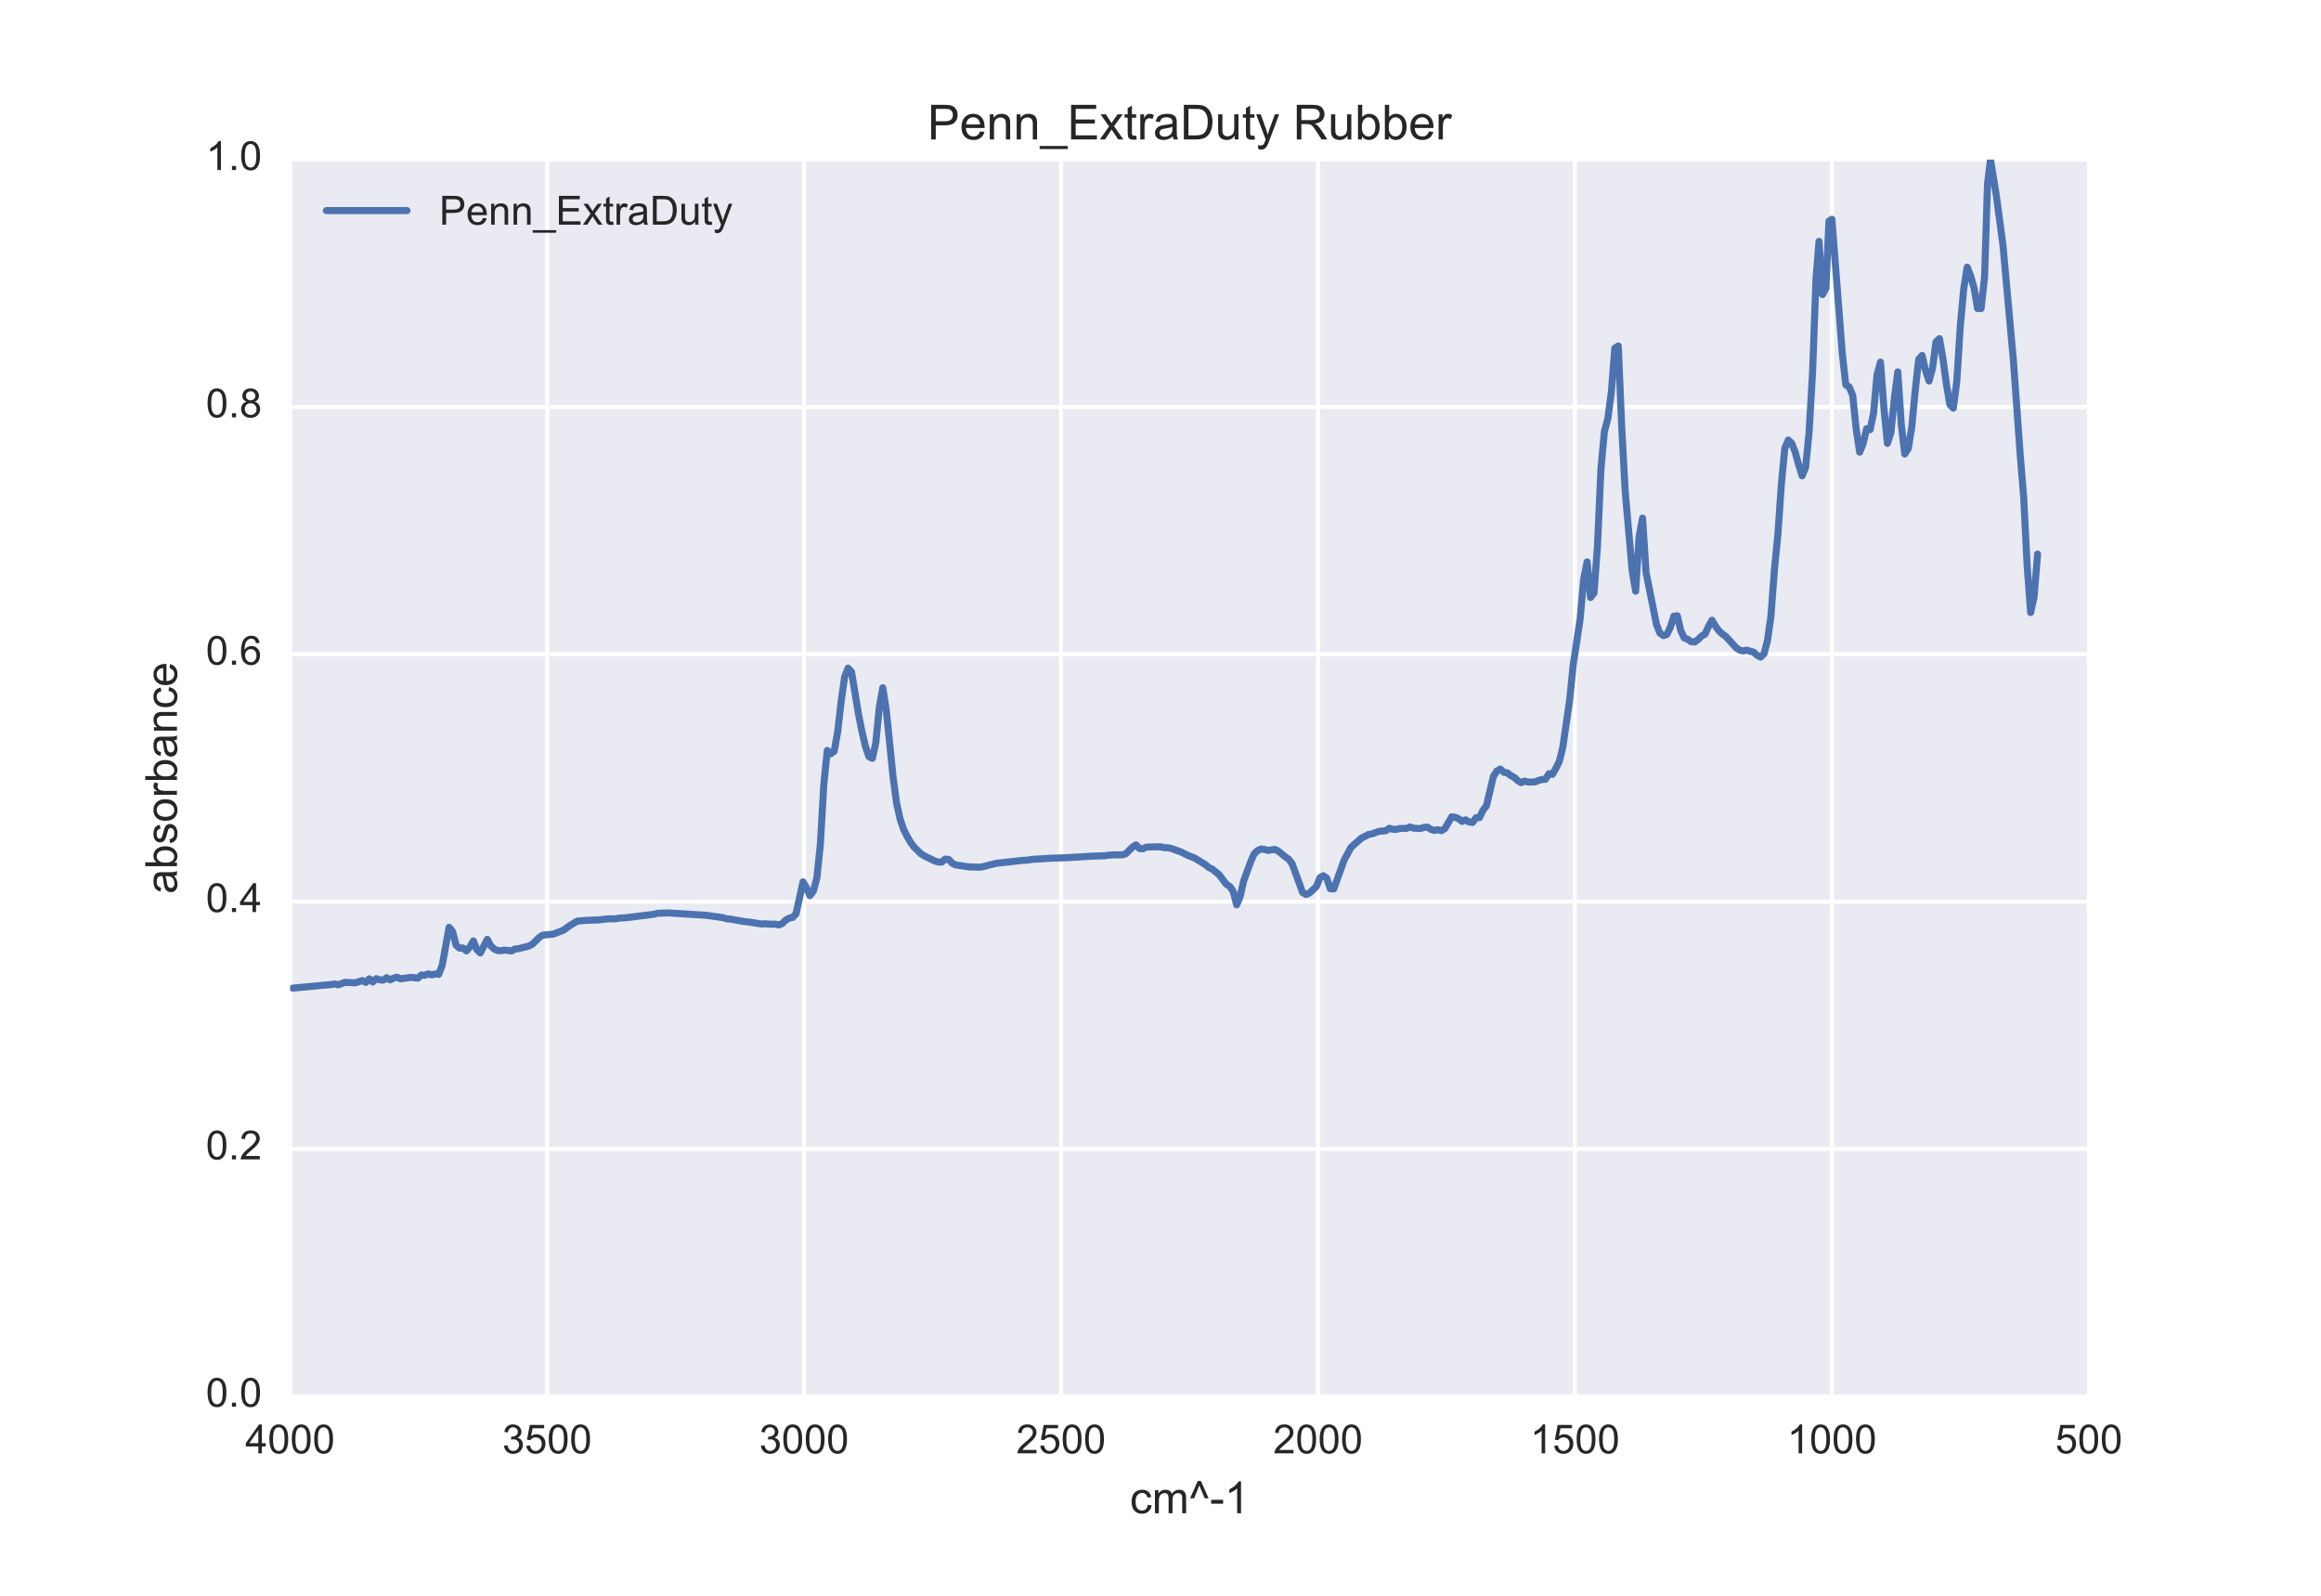<?xml version="1.0" encoding="utf-8" standalone="no"?>
<!DOCTYPE svg PUBLIC "-//W3C//DTD SVG 1.1//EN"
  "http://www.w3.org/Graphics/SVG/1.1/DTD/svg11.dtd">
<!-- Created with matplotlib (http://matplotlib.org/) -->
<svg height="396pt" version="1.1" viewBox="0 0 576 396" width="576pt" xmlns="http://www.w3.org/2000/svg" xmlns:xlink="http://www.w3.org/1999/xlink">
 <defs>
  <style type="text/css">
*{stroke-linecap:butt;stroke-linejoin:round;stroke-miterlimit:100000;}
  </style>
 </defs>
 <g id="figure_1">
  <g id="patch_1">
   <path d="M 0 396 
L 576 396 
L 576 0 
L 0 0 
z
" style="fill:#ffffff;"/>
  </g>
  <g id="axes_1">
   <g id="patch_2">
    <path d="M 72 346.5 
L 518.4 346.5 
L 518.4 39.6 
L 72 39.6 
z
" style="fill:#eaeaf2;"/>
   </g>
   <g id="matplotlib.axis_1">
    <g id="xtick_1">
     <g id="line2d_1">
      <path clip-path="url(#p4f38030d79)" d="M 518.4 346.5 
L 518.4 39.6 
" style="fill:none;stroke:#ffffff;stroke-linecap:round;"/>
     </g>
     <g id="line2d_2"/>
     <g id="line2d_3"/>
     <g id="text_1">
      <!-- 500 -->
      <defs>
       <path d="M 4.156 35.297 
Q 4.156 48 6.766 55.734 
Q 9.375 63.484 14.516 67.672 
Q 19.672 71.875 27.484 71.875 
Q 33.25 71.875 37.594 69.547 
Q 41.938 67.234 44.766 62.859 
Q 47.609 58.5 49.219 52.219 
Q 50.828 45.953 50.828 35.297 
Q 50.828 22.703 48.234 14.969 
Q 45.656 7.234 40.5 3 
Q 35.359 -1.219 27.484 -1.219 
Q 17.141 -1.219 11.234 6.203 
Q 4.156 15.141 4.156 35.297 
M 13.188 35.297 
Q 13.188 17.672 17.312 11.828 
Q 21.438 6 27.484 6 
Q 33.547 6 37.672 11.859 
Q 41.797 17.719 41.797 35.297 
Q 41.797 52.984 37.672 58.781 
Q 33.547 64.594 27.391 64.594 
Q 21.344 64.594 17.719 59.469 
Q 13.188 52.938 13.188 35.297 
" id="ArialMT-30"/>
       <path d="M 4.156 18.75 
L 13.375 19.531 
Q 14.406 12.797 18.141 9.391 
Q 21.875 6 27.156 6 
Q 33.5 6 37.891 10.781 
Q 42.281 15.578 42.281 23.484 
Q 42.281 31 38.062 35.344 
Q 33.844 39.703 27 39.703 
Q 22.75 39.703 19.328 37.766 
Q 15.922 35.844 13.969 32.766 
L 5.719 33.844 
L 12.641 70.609 
L 48.25 70.609 
L 48.25 62.203 
L 19.672 62.203 
L 15.828 42.969 
Q 22.266 47.469 29.344 47.469 
Q 38.719 47.469 45.156 40.969 
Q 51.609 34.469 51.609 24.266 
Q 51.609 14.547 45.953 7.469 
Q 39.062 -1.219 27.156 -1.219 
Q 17.391 -1.219 11.203 4.25 
Q 5.031 9.719 4.156 18.75 
" id="ArialMT-35"/>
      </defs>
      <g style="fill:#262626;" transform="translate(510.059 360.658)scale(0.1 -0.1)">
       <use xlink:href="#ArialMT-35"/>
       <use x="55.615" xlink:href="#ArialMT-30"/>
       <use x="111.23" xlink:href="#ArialMT-30"/>
      </g>
     </g>
    </g>
    <g id="xtick_2">
     <g id="line2d_4">
      <path clip-path="url(#p4f38030d79)" d="M 454.629 346.5 
L 454.629 39.6 
" style="fill:none;stroke:#ffffff;stroke-linecap:round;"/>
     </g>
     <g id="line2d_5"/>
     <g id="line2d_6"/>
     <g id="text_2">
      <!-- 1000 -->
      <defs>
       <path d="M 37.25 0 
L 28.469 0 
L 28.469 56 
Q 25.297 52.984 20.141 49.953 
Q 14.984 46.922 10.891 45.406 
L 10.891 53.906 
Q 18.266 57.375 23.781 62.297 
Q 29.297 67.234 31.594 71.875 
L 37.25 71.875 
z
" id="ArialMT-31"/>
      </defs>
      <g style="fill:#262626;" transform="translate(443.507 360.658)scale(0.1 -0.1)">
       <use xlink:href="#ArialMT-31"/>
       <use x="55.615" xlink:href="#ArialMT-30"/>
       <use x="111.23" xlink:href="#ArialMT-30"/>
       <use x="166.846" xlink:href="#ArialMT-30"/>
      </g>
     </g>
    </g>
    <g id="xtick_3">
     <g id="line2d_7">
      <path clip-path="url(#p4f38030d79)" d="M 390.857 346.5 
L 390.857 39.6 
" style="fill:none;stroke:#ffffff;stroke-linecap:round;"/>
     </g>
     <g id="line2d_8"/>
     <g id="line2d_9"/>
     <g id="text_3">
      <!-- 1500 -->
      <g style="fill:#262626;" transform="translate(379.735 360.658)scale(0.1 -0.1)">
       <use xlink:href="#ArialMT-31"/>
       <use x="55.615" xlink:href="#ArialMT-35"/>
       <use x="111.23" xlink:href="#ArialMT-30"/>
       <use x="166.846" xlink:href="#ArialMT-30"/>
      </g>
     </g>
    </g>
    <g id="xtick_4">
     <g id="line2d_10">
      <path clip-path="url(#p4f38030d79)" d="M 327.086 346.5 
L 327.086 39.6 
" style="fill:none;stroke:#ffffff;stroke-linecap:round;"/>
     </g>
     <g id="line2d_11"/>
     <g id="line2d_12"/>
     <g id="text_4">
      <!-- 2000 -->
      <defs>
       <path d="M 50.344 8.453 
L 50.344 0 
L 3.031 0 
Q 2.938 3.172 4.047 6.109 
Q 5.859 10.938 9.828 15.625 
Q 13.812 20.312 21.344 26.469 
Q 33.016 36.031 37.109 41.625 
Q 41.219 47.219 41.219 52.203 
Q 41.219 57.422 37.469 61 
Q 33.734 64.594 27.734 64.594 
Q 21.391 64.594 17.578 60.781 
Q 13.766 56.984 13.719 50.25 
L 4.688 51.172 
Q 5.609 61.281 11.656 66.578 
Q 17.719 71.875 27.938 71.875 
Q 38.234 71.875 44.234 66.156 
Q 50.25 60.453 50.25 52 
Q 50.25 47.703 48.484 43.547 
Q 46.734 39.406 42.656 34.812 
Q 38.578 30.219 29.109 22.219 
Q 21.188 15.578 18.938 13.203 
Q 16.703 10.844 15.234 8.453 
z
" id="ArialMT-32"/>
      </defs>
      <g style="fill:#262626;" transform="translate(315.964 360.658)scale(0.1 -0.1)">
       <use xlink:href="#ArialMT-32"/>
       <use x="55.615" xlink:href="#ArialMT-30"/>
       <use x="111.23" xlink:href="#ArialMT-30"/>
       <use x="166.846" xlink:href="#ArialMT-30"/>
      </g>
     </g>
    </g>
    <g id="xtick_5">
     <g id="line2d_13">
      <path clip-path="url(#p4f38030d79)" d="M 263.314 346.5 
L 263.314 39.6 
" style="fill:none;stroke:#ffffff;stroke-linecap:round;"/>
     </g>
     <g id="line2d_14"/>
     <g id="line2d_15"/>
     <g id="text_5">
      <!-- 2500 -->
      <g style="fill:#262626;" transform="translate(252.192 360.658)scale(0.1 -0.1)">
       <use xlink:href="#ArialMT-32"/>
       <use x="55.615" xlink:href="#ArialMT-35"/>
       <use x="111.23" xlink:href="#ArialMT-30"/>
       <use x="166.846" xlink:href="#ArialMT-30"/>
      </g>
     </g>
    </g>
    <g id="xtick_6">
     <g id="line2d_16">
      <path clip-path="url(#p4f38030d79)" d="M 199.543 346.5 
L 199.543 39.6 
" style="fill:none;stroke:#ffffff;stroke-linecap:round;"/>
     </g>
     <g id="line2d_17"/>
     <g id="line2d_18"/>
     <g id="text_6">
      <!-- 3000 -->
      <defs>
       <path d="M 4.203 18.891 
L 12.984 20.062 
Q 14.5 12.594 18.141 9.297 
Q 21.781 6 27 6 
Q 33.203 6 37.469 10.297 
Q 41.75 14.594 41.75 20.953 
Q 41.75 27 37.797 30.922 
Q 33.844 34.859 27.734 34.859 
Q 25.25 34.859 21.531 33.891 
L 22.516 41.609 
Q 23.391 41.5 23.922 41.5 
Q 29.547 41.5 34.031 44.422 
Q 38.531 47.359 38.531 53.469 
Q 38.531 58.297 35.25 61.469 
Q 31.984 64.656 26.812 64.656 
Q 21.688 64.656 18.266 61.422 
Q 14.844 58.203 13.875 51.766 
L 5.078 53.328 
Q 6.688 62.156 12.391 67.016 
Q 18.109 71.875 26.609 71.875 
Q 32.469 71.875 37.391 69.359 
Q 42.328 66.844 44.938 62.5 
Q 47.562 58.156 47.562 53.266 
Q 47.562 48.641 45.062 44.828 
Q 42.578 41.016 37.703 38.766 
Q 44.047 37.312 47.562 32.688 
Q 51.078 28.078 51.078 21.141 
Q 51.078 11.766 44.234 5.25 
Q 37.406 -1.266 26.953 -1.266 
Q 17.531 -1.266 11.297 4.344 
Q 5.078 9.969 4.203 18.891 
" id="ArialMT-33"/>
      </defs>
      <g style="fill:#262626;" transform="translate(188.421 360.658)scale(0.1 -0.1)">
       <use xlink:href="#ArialMT-33"/>
       <use x="55.615" xlink:href="#ArialMT-30"/>
       <use x="111.23" xlink:href="#ArialMT-30"/>
       <use x="166.846" xlink:href="#ArialMT-30"/>
      </g>
     </g>
    </g>
    <g id="xtick_7">
     <g id="line2d_19">
      <path clip-path="url(#p4f38030d79)" d="M 135.771 346.5 
L 135.771 39.6 
" style="fill:none;stroke:#ffffff;stroke-linecap:round;"/>
     </g>
     <g id="line2d_20"/>
     <g id="line2d_21"/>
     <g id="text_7">
      <!-- 3500 -->
      <g style="fill:#262626;" transform="translate(124.65 360.658)scale(0.1 -0.1)">
       <use xlink:href="#ArialMT-33"/>
       <use x="55.615" xlink:href="#ArialMT-35"/>
       <use x="111.23" xlink:href="#ArialMT-30"/>
       <use x="166.846" xlink:href="#ArialMT-30"/>
      </g>
     </g>
    </g>
    <g id="xtick_8">
     <g id="line2d_22">
      <path clip-path="url(#p4f38030d79)" d="M 72 346.5 
L 72 39.6 
" style="fill:none;stroke:#ffffff;stroke-linecap:round;"/>
     </g>
     <g id="line2d_23"/>
     <g id="line2d_24"/>
     <g id="text_8">
      <!-- 4000 -->
      <defs>
       <path d="M 32.328 0 
L 32.328 17.141 
L 1.266 17.141 
L 1.266 25.203 
L 33.938 71.578 
L 41.109 71.578 
L 41.109 25.203 
L 50.781 25.203 
L 50.781 17.141 
L 41.109 17.141 
L 41.109 0 
z
M 32.328 25.203 
L 32.328 57.469 
L 9.906 25.203 
z
" id="ArialMT-34"/>
      </defs>
      <g style="fill:#262626;" transform="translate(60.878 360.658)scale(0.1 -0.1)">
       <use xlink:href="#ArialMT-34"/>
       <use x="55.615" xlink:href="#ArialMT-30"/>
       <use x="111.23" xlink:href="#ArialMT-30"/>
       <use x="166.846" xlink:href="#ArialMT-30"/>
      </g>
     </g>
    </g>
    <g id="text_9">
     <!-- cm^-1 -->
     <defs>
      <path d="M 40.438 19 
L 49.078 17.875 
Q 47.656 8.938 41.812 3.875 
Q 35.984 -1.172 27.484 -1.172 
Q 16.844 -1.172 10.375 5.781 
Q 3.906 12.75 3.906 25.734 
Q 3.906 34.125 6.688 40.422 
Q 9.469 46.734 15.156 49.875 
Q 20.844 53.031 27.547 53.031 
Q 35.984 53.031 41.359 48.75 
Q 46.734 44.484 48.25 36.625 
L 39.703 35.297 
Q 38.484 40.531 35.375 43.156 
Q 32.281 45.797 27.875 45.797 
Q 21.234 45.797 17.078 41.031 
Q 12.938 36.281 12.938 25.984 
Q 12.938 15.531 16.938 10.797 
Q 20.953 6.062 27.391 6.062 
Q 32.562 6.062 36.031 9.234 
Q 39.5 12.406 40.438 19 
" id="ArialMT-63"/>
      <path d="M 11.672 33.688 
L 2.641 33.688 
L 19.875 72.797 
L 26.953 72.797 
L 44.281 33.688 
L 35.453 33.688 
L 23.391 62.844 
z
" id="ArialMT-5e"/>
      <path d="M 3.172 21.484 
L 3.172 30.328 
L 30.172 30.328 
L 30.172 21.484 
z
" id="ArialMT-2d"/>
      <path d="M 6.594 0 
L 6.594 51.859 
L 14.453 51.859 
L 14.453 44.578 
Q 16.891 48.391 20.938 50.703 
Q 25 53.031 30.172 53.031 
Q 35.938 53.031 39.625 50.641 
Q 43.312 48.25 44.828 43.953 
Q 50.984 53.031 60.844 53.031 
Q 68.562 53.031 72.703 48.75 
Q 76.859 44.484 76.859 35.594 
L 76.859 0 
L 68.109 0 
L 68.109 32.672 
Q 68.109 37.938 67.25 40.25 
Q 66.406 42.578 64.156 43.984 
Q 61.922 45.406 58.891 45.406 
Q 53.422 45.406 49.797 41.766 
Q 46.188 38.141 46.188 30.125 
L 46.188 0 
L 37.406 0 
L 37.406 33.688 
Q 37.406 39.547 35.25 42.469 
Q 33.109 45.406 28.219 45.406 
Q 24.516 45.406 21.359 43.453 
Q 18.219 41.5 16.797 37.734 
Q 15.375 33.984 15.375 26.906 
L 15.375 0 
z
" id="ArialMT-6d"/>
     </defs>
     <g style="fill:#262626;" transform="translate(280.398 375.519)scale(0.11 -0.11)">
      <use xlink:href="#ArialMT-63"/>
      <use x="50.0" xlink:href="#ArialMT-6d"/>
      <use x="133.301" xlink:href="#ArialMT-5e"/>
      <use x="180.225" xlink:href="#ArialMT-2d"/>
      <use x="213.525" xlink:href="#ArialMT-31"/>
     </g>
    </g>
   </g>
   <g id="matplotlib.axis_2">
    <g id="ytick_1">
     <g id="line2d_25">
      <path clip-path="url(#p4f38030d79)" d="M 72 346.5 
L 518.4 346.5 
" style="fill:none;stroke:#ffffff;stroke-linecap:round;"/>
     </g>
     <g id="line2d_26"/>
     <g id="line2d_27"/>
     <g id="text_10">
      <!-- 0.0 -->
      <defs>
       <path d="M 9.078 0 
L 9.078 10.016 
L 19.094 10.016 
L 19.094 0 
z
" id="ArialMT-2e"/>
      </defs>
      <g style="fill:#262626;" transform="translate(51.1 349.085)scale(0.1 -0.1)">
       <use xlink:href="#ArialMT-30"/>
       <use x="55.615" xlink:href="#ArialMT-2e"/>
       <use x="83.398" xlink:href="#ArialMT-30"/>
      </g>
     </g>
    </g>
    <g id="ytick_2">
     <g id="line2d_28">
      <path clip-path="url(#p4f38030d79)" d="M 72 285.12 
L 518.4 285.12 
" style="fill:none;stroke:#ffffff;stroke-linecap:round;"/>
     </g>
     <g id="line2d_29"/>
     <g id="line2d_30"/>
     <g id="text_11">
      <!-- 0.2 -->
      <g style="fill:#262626;" transform="translate(51.1 287.705)scale(0.1 -0.1)">
       <use xlink:href="#ArialMT-30"/>
       <use x="55.615" xlink:href="#ArialMT-2e"/>
       <use x="83.398" xlink:href="#ArialMT-32"/>
      </g>
     </g>
    </g>
    <g id="ytick_3">
     <g id="line2d_31">
      <path clip-path="url(#p4f38030d79)" d="M 72 223.74 
L 518.4 223.74 
" style="fill:none;stroke:#ffffff;stroke-linecap:round;"/>
     </g>
     <g id="line2d_32"/>
     <g id="line2d_33"/>
     <g id="text_12">
      <!-- 0.4 -->
      <g style="fill:#262626;" transform="translate(51.1 226.325)scale(0.1 -0.1)">
       <use xlink:href="#ArialMT-30"/>
       <use x="55.615" xlink:href="#ArialMT-2e"/>
       <use x="83.398" xlink:href="#ArialMT-34"/>
      </g>
     </g>
    </g>
    <g id="ytick_4">
     <g id="line2d_34">
      <path clip-path="url(#p4f38030d79)" d="M 72 162.36 
L 518.4 162.36 
" style="fill:none;stroke:#ffffff;stroke-linecap:round;"/>
     </g>
     <g id="line2d_35"/>
     <g id="line2d_36"/>
     <g id="text_13">
      <!-- 0.6 -->
      <defs>
       <path d="M 49.75 54.047 
L 41.016 53.375 
Q 39.844 58.547 37.703 60.891 
Q 34.125 64.656 28.906 64.656 
Q 24.703 64.656 21.531 62.312 
Q 17.391 59.281 14.984 53.469 
Q 12.594 47.656 12.5 36.922 
Q 15.672 41.75 20.266 44.094 
Q 24.859 46.438 29.891 46.438 
Q 38.672 46.438 44.844 39.969 
Q 51.031 33.5 51.031 23.25 
Q 51.031 16.5 48.125 10.719 
Q 45.219 4.938 40.141 1.859 
Q 35.062 -1.219 28.609 -1.219 
Q 17.625 -1.219 10.688 6.859 
Q 3.766 14.938 3.766 33.5 
Q 3.766 54.25 11.422 63.672 
Q 18.109 71.875 29.438 71.875 
Q 37.891 71.875 43.281 67.141 
Q 48.688 62.406 49.75 54.047 
M 13.875 23.188 
Q 13.875 18.656 15.797 14.5 
Q 17.719 10.359 21.188 8.172 
Q 24.656 6 28.469 6 
Q 34.031 6 38.031 10.484 
Q 42.047 14.984 42.047 22.703 
Q 42.047 30.125 38.078 34.391 
Q 34.125 38.672 28.125 38.672 
Q 22.172 38.672 18.016 34.391 
Q 13.875 30.125 13.875 23.188 
" id="ArialMT-36"/>
      </defs>
      <g style="fill:#262626;" transform="translate(51.1 164.945)scale(0.1 -0.1)">
       <use xlink:href="#ArialMT-30"/>
       <use x="55.615" xlink:href="#ArialMT-2e"/>
       <use x="83.398" xlink:href="#ArialMT-36"/>
      </g>
     </g>
    </g>
    <g id="ytick_5">
     <g id="line2d_37">
      <path clip-path="url(#p4f38030d79)" d="M 72 100.98 
L 518.4 100.98 
" style="fill:none;stroke:#ffffff;stroke-linecap:round;"/>
     </g>
     <g id="line2d_38"/>
     <g id="line2d_39"/>
     <g id="text_14">
      <!-- 0.8 -->
      <defs>
       <path d="M 17.672 38.812 
Q 12.203 40.828 9.562 44.531 
Q 6.938 48.25 6.938 53.422 
Q 6.938 61.234 12.547 66.547 
Q 18.172 71.875 27.484 71.875 
Q 36.859 71.875 42.578 66.422 
Q 48.297 60.984 48.297 53.172 
Q 48.297 48.188 45.672 44.5 
Q 43.062 40.828 37.75 38.812 
Q 44.344 36.672 47.781 31.875 
Q 51.219 27.094 51.219 20.453 
Q 51.219 11.281 44.719 5.031 
Q 38.234 -1.219 27.641 -1.219 
Q 17.047 -1.219 10.547 5.047 
Q 4.047 11.328 4.047 20.703 
Q 4.047 27.688 7.594 32.391 
Q 11.141 37.109 17.672 38.812 
M 15.922 53.719 
Q 15.922 48.641 19.188 45.406 
Q 22.469 42.188 27.688 42.188 
Q 32.766 42.188 36.016 45.375 
Q 39.266 48.578 39.266 53.219 
Q 39.266 58.062 35.906 61.359 
Q 32.562 64.656 27.594 64.656 
Q 22.562 64.656 19.234 61.422 
Q 15.922 58.203 15.922 53.719 
M 13.094 20.656 
Q 13.094 16.891 14.875 13.375 
Q 16.656 9.859 20.172 7.922 
Q 23.688 6 27.734 6 
Q 34.031 6 38.125 10.047 
Q 42.234 14.109 42.234 20.359 
Q 42.234 26.703 38.016 30.859 
Q 33.797 35.016 27.438 35.016 
Q 21.234 35.016 17.156 30.906 
Q 13.094 26.812 13.094 20.656 
" id="ArialMT-38"/>
      </defs>
      <g style="fill:#262626;" transform="translate(51.1 103.565)scale(0.1 -0.1)">
       <use xlink:href="#ArialMT-30"/>
       <use x="55.615" xlink:href="#ArialMT-2e"/>
       <use x="83.398" xlink:href="#ArialMT-38"/>
      </g>
     </g>
    </g>
    <g id="ytick_6">
     <g id="line2d_40">
      <path clip-path="url(#p4f38030d79)" d="M 72 39.6 
L 518.4 39.6 
" style="fill:none;stroke:#ffffff;stroke-linecap:round;"/>
     </g>
     <g id="line2d_41"/>
     <g id="line2d_42"/>
     <g id="text_15">
      <!-- 1.0 -->
      <g style="fill:#262626;" transform="translate(51.1 42.185)scale(0.1 -0.1)">
       <use xlink:href="#ArialMT-31"/>
       <use x="55.615" xlink:href="#ArialMT-2e"/>
       <use x="83.398" xlink:href="#ArialMT-30"/>
      </g>
     </g>
    </g>
    <g id="text_16">
     <!-- absorbance -->
     <defs>
      <path d="M 14.703 0 
L 6.547 0 
L 6.547 71.578 
L 15.328 71.578 
L 15.328 46.047 
Q 20.906 53.031 29.547 53.031 
Q 34.328 53.031 38.594 51.094 
Q 42.875 49.172 45.625 45.672 
Q 48.391 42.188 49.953 37.25 
Q 51.516 32.328 51.516 26.703 
Q 51.516 13.375 44.922 6.094 
Q 38.328 -1.172 29.109 -1.172 
Q 19.922 -1.172 14.703 6.5 
z
M 14.594 26.312 
Q 14.594 17 17.141 12.844 
Q 21.297 6.062 28.375 6.062 
Q 34.125 6.062 38.328 11.062 
Q 42.531 16.062 42.531 25.984 
Q 42.531 36.141 38.5 40.969 
Q 34.469 45.797 28.766 45.797 
Q 23 45.797 18.797 40.797 
Q 14.594 35.797 14.594 26.312 
" id="ArialMT-62"/>
      <path d="M 40.438 6.391 
Q 35.547 2.25 31.031 0.531 
Q 26.516 -1.172 21.344 -1.172 
Q 12.797 -1.172 8.203 3 
Q 3.609 7.172 3.609 13.672 
Q 3.609 17.484 5.344 20.625 
Q 7.078 23.781 9.891 25.688 
Q 12.703 27.594 16.219 28.562 
Q 18.797 29.25 24.031 29.891 
Q 34.672 31.156 39.703 32.906 
Q 39.75 34.719 39.75 35.203 
Q 39.75 40.578 37.25 42.781 
Q 33.891 45.75 27.25 45.75 
Q 21.047 45.75 18.094 43.578 
Q 15.141 41.406 13.719 35.891 
L 5.125 37.062 
Q 6.297 42.578 8.984 45.969 
Q 11.672 49.359 16.75 51.188 
Q 21.828 53.031 28.516 53.031 
Q 35.156 53.031 39.297 51.469 
Q 43.453 49.906 45.406 47.531 
Q 47.359 45.172 48.141 41.547 
Q 48.578 39.312 48.578 33.453 
L 48.578 21.734 
Q 48.578 9.469 49.141 6.219 
Q 49.703 2.984 51.375 0 
L 42.188 0 
Q 40.828 2.734 40.438 6.391 
M 39.703 26.031 
Q 34.906 24.078 25.344 22.703 
Q 19.922 21.922 17.672 20.938 
Q 15.438 19.969 14.203 18.094 
Q 12.984 16.219 12.984 13.922 
Q 12.984 10.406 15.641 8.062 
Q 18.312 5.719 23.438 5.719 
Q 28.516 5.719 32.469 7.938 
Q 36.422 10.156 38.281 14.016 
Q 39.703 17 39.703 22.797 
z
" id="ArialMT-61"/>
      <path d="M 42.094 16.703 
L 51.172 15.578 
Q 49.031 7.625 43.219 3.219 
Q 37.406 -1.172 28.375 -1.172 
Q 17 -1.172 10.328 5.828 
Q 3.656 12.844 3.656 25.484 
Q 3.656 38.578 10.391 45.797 
Q 17.141 53.031 27.875 53.031 
Q 38.281 53.031 44.875 45.953 
Q 51.469 38.875 51.469 26.031 
Q 51.469 25.25 51.422 23.688 
L 12.75 23.688 
Q 13.234 15.141 17.578 10.594 
Q 21.922 6.062 28.422 6.062 
Q 33.25 6.062 36.672 8.594 
Q 40.094 11.141 42.094 16.703 
M 13.234 30.906 
L 42.188 30.906 
Q 41.609 37.453 38.875 40.719 
Q 34.672 45.797 27.984 45.797 
Q 21.922 45.797 17.797 41.75 
Q 13.672 37.703 13.234 30.906 
" id="ArialMT-65"/>
      <path d="M 6.5 0 
L 6.5 51.859 
L 14.406 51.859 
L 14.406 44 
Q 17.438 49.516 20 51.266 
Q 22.562 53.031 25.641 53.031 
Q 30.078 53.031 34.672 50.203 
L 31.641 42.047 
Q 28.422 43.953 25.203 43.953 
Q 22.312 43.953 20.016 42.219 
Q 17.719 40.484 16.75 37.406 
Q 15.281 32.719 15.281 27.156 
L 15.281 0 
z
" id="ArialMT-72"/>
      <path d="M 3.078 15.484 
L 11.766 16.844 
Q 12.5 11.625 15.844 8.844 
Q 19.188 6.062 25.203 6.062 
Q 31.25 6.062 34.172 8.516 
Q 37.109 10.984 37.109 14.312 
Q 37.109 17.281 34.516 19 
Q 32.719 20.172 25.531 21.969 
Q 15.875 24.422 12.141 26.203 
Q 8.406 27.984 6.469 31.125 
Q 4.547 34.281 4.547 38.094 
Q 4.547 41.547 6.125 44.5 
Q 7.719 47.469 10.453 49.422 
Q 12.5 50.922 16.031 51.969 
Q 19.578 53.031 23.641 53.031 
Q 29.734 53.031 34.344 51.266 
Q 38.969 49.516 41.156 46.5 
Q 43.359 43.5 44.188 38.484 
L 35.594 37.312 
Q 35.016 41.312 32.203 43.547 
Q 29.391 45.797 24.266 45.797 
Q 18.219 45.797 15.625 43.797 
Q 13.031 41.797 13.031 39.109 
Q 13.031 37.406 14.109 36.031 
Q 15.188 34.625 17.484 33.688 
Q 18.797 33.203 25.25 31.453 
Q 34.578 28.953 38.25 27.359 
Q 41.938 25.781 44.031 22.75 
Q 46.141 19.734 46.141 15.234 
Q 46.141 10.844 43.578 6.953 
Q 41.016 3.078 36.172 0.953 
Q 31.344 -1.172 25.25 -1.172 
Q 15.141 -1.172 9.844 3.031 
Q 4.547 7.234 3.078 15.484 
" id="ArialMT-73"/>
      <path d="M 3.328 25.922 
Q 3.328 40.328 11.328 47.266 
Q 18.016 53.031 27.641 53.031 
Q 38.328 53.031 45.109 46.016 
Q 51.906 39.016 51.906 26.656 
Q 51.906 16.656 48.906 10.906 
Q 45.906 5.172 40.156 2 
Q 34.422 -1.172 27.641 -1.172 
Q 16.75 -1.172 10.031 5.812 
Q 3.328 12.797 3.328 25.922 
M 12.359 25.922 
Q 12.359 15.969 16.703 11.016 
Q 21.047 6.062 27.641 6.062 
Q 34.188 6.062 38.531 11.031 
Q 42.875 16.016 42.875 26.219 
Q 42.875 35.844 38.5 40.797 
Q 34.125 45.75 27.641 45.75 
Q 21.047 45.75 16.703 40.812 
Q 12.359 35.891 12.359 25.922 
" id="ArialMT-6f"/>
      <path d="M 6.594 0 
L 6.594 51.859 
L 14.5 51.859 
L 14.5 44.484 
Q 20.219 53.031 31 53.031 
Q 35.688 53.031 39.625 51.344 
Q 43.562 49.656 45.516 46.922 
Q 47.469 44.188 48.25 40.438 
Q 48.734 37.984 48.734 31.891 
L 48.734 0 
L 39.938 0 
L 39.938 31.547 
Q 39.938 36.922 38.906 39.578 
Q 37.891 42.234 35.281 43.812 
Q 32.672 45.406 29.156 45.406 
Q 23.531 45.406 19.453 41.844 
Q 15.375 38.281 15.375 28.328 
L 15.375 0 
z
" id="ArialMT-6e"/>
     </defs>
     <g style="fill:#262626;" transform="translate(43.914 221.791)rotate(-90.0)scale(0.11 -0.11)">
      <use xlink:href="#ArialMT-61"/>
      <use x="55.615" xlink:href="#ArialMT-62"/>
      <use x="111.23" xlink:href="#ArialMT-73"/>
      <use x="161.23" xlink:href="#ArialMT-6f"/>
      <use x="216.846" xlink:href="#ArialMT-72"/>
      <use x="250.146" xlink:href="#ArialMT-62"/>
      <use x="305.762" xlink:href="#ArialMT-61"/>
      <use x="361.377" xlink:href="#ArialMT-6e"/>
      <use x="416.992" xlink:href="#ArialMT-63"/>
      <use x="466.992" xlink:href="#ArialMT-65"/>
     </g>
    </g>
   </g>
   <g id="line2d_43">
    <path clip-path="url(#p4f38030d79)" d="M 505.666 137.499 
L 504.805 148.066 
L 503.944 152.01 
L 503.083 140.527 
L 502.222 123.473 
L 501.362 112.948 
L 499.638 89.126 
L 497.056 60.687 
L 495.458 48.744 
L 493.981 39.6 
L 493.243 45.546 
L 492.505 68.779 
L 491.644 76.576 
L 490.783 76.576 
L 489.922 71.558 
L 489.061 68.511 
L 488.2 66.294 
L 487.339 71.637 
L 486.479 81.009 
L 485.618 94.597 
L 484.757 101.283 
L 483.895 100.391 
L 483.034 95.331 
L 482.173 88.992 
L 481.312 84.04 
L 480.451 84.847 
L 479.59 91.397 
L 478.729 94.551 
L 477.868 91.947 
L 477.007 88.208 
L 476.146 89.187 
L 475.285 97.066 
L 474.424 106.104 
L 473.564 111.358 
L 472.703 112.66 
L 471.842 105.381 
L 470.981 92.28 
L 470.119 98.822 
L 469.258 107.399 
L 468.397 110.041 
L 467.536 101.323 
L 466.675 89.856 
L 465.814 93.052 
L 464.953 102.617 
L 464.092 106.63 
L 463.231 106.397 
L 462.37 110.106 
L 461.51 112.205 
L 460.649 106.498 
L 459.788 98.105 
L 458.927 96.055 
L 458.066 95.504 
L 457.205 87.77 
L 454.621 54.409 
L 453.884 54.869 
L 453.145 71.498 
L 452.284 73.097 
L 451.423 59.885 
L 450.685 69.051 
L 449.824 92.337 
L 448.963 107.261 
L 448.102 115.942 
L 447.241 118.082 
L 446.38 115.375 
L 445.519 112.212 
L 444.659 110.02 
L 443.798 109.193 
L 442.937 111.239 
L 442.076 120.19 
L 441.215 132.652 
L 440.354 141.408 
L 439.493 152.885 
L 438.631 158.948 
L 437.77 162.245 
L 436.909 163.076 
L 436.048 162.601 
L 435.187 161.843 
L 433.465 161.341 
L 432.604 161.536 
L 431.744 161.335 
L 430.883 160.764 
L 428.3 157.949 
L 427.439 157.342 
L 426.578 156.535 
L 425.717 155.362 
L 424.855 153.91 
L 423.994 155.466 
L 423.133 157.372 
L 422.272 157.84 
L 421.411 158.706 
L 420.55 159.32 
L 419.689 159.234 
L 418.829 158.624 
L 417.968 158.295 
L 417.107 156.481 
L 416.246 152.801 
L 415.385 152.916 
L 414.524 155.685 
L 413.663 157.451 
L 412.802 157.73 
L 411.941 157.118 
L 411.079 154.962 
L 408.496 142.023 
L 407.635 128.582 
L 406.774 133.161 
L 405.914 146.713 
L 405.053 141.639 
L 403.331 122.071 
L 402.47 106.213 
L 401.609 85.858 
L 400.748 86.408 
L 399.887 97.259 
L 399.026 103.851 
L 398.165 107.032 
L 397.303 116.388 
L 396.442 135.488 
L 395.581 147.172 
L 394.72 148.276 
L 393.86 139.438 
L 392.999 143.876 
L 392.138 153.62 
L 390.416 164.998 
L 389.555 173.622 
L 387.833 185.471 
L 386.972 188.939 
L 386.111 190.689 
L 385.25 192.175 
L 384.389 192.014 
L 383.527 193.379 
L 382.666 193.448 
L 381.805 193.666 
L 380.945 194.042 
L 379.223 194.077 
L 378.362 193.839 
L 377.501 194.216 
L 376.64 193.709 
L 375.779 192.917 
L 374.918 192.467 
L 374.057 191.772 
L 373.196 191.649 
L 372.335 190.847 
L 371.474 191.324 
L 370.614 192.678 
L 368.89 199.969 
L 368.03 201.055 
L 367.169 202.89 
L 366.308 202.921 
L 365.447 204.101 
L 364.586 203.989 
L 363.725 203.434 
L 362.864 203.846 
L 362.003 203.18 
L 361.142 202.827 
L 360.281 202.697 
L 358.559 205.619 
L 357.699 206.146 
L 356.838 205.878 
L 355.975 206.094 
L 355.115 205.814 
L 354.254 205.258 
L 353.393 205.312 
L 352.532 205.61 
L 350.81 205.519 
L 349.949 205.221 
L 349.088 205.576 
L 347.366 205.595 
L 346.505 205.829 
L 345.644 205.79 
L 344.784 205.543 
L 343.923 206.149 
L 342.201 206.302 
L 340.478 206.931 
L 339.617 207.091 
L 337.895 207.965 
L 335.312 210.241 
L 333.59 213.383 
L 331.008 220.597 
L 330.147 220.551 
L 329.286 217.962 
L 328.425 217.326 
L 327.563 217.813 
L 326.702 219.987 
L 324.98 221.618 
L 324.119 221.965 
L 323.258 221.462 
L 320.675 214.366 
L 319.814 213.212 
L 318.954 212.627 
L 317.232 211.213 
L 316.371 210.789 
L 314.649 211.029 
L 313.787 210.799 
L 312.926 210.684 
L 312.065 211.092 
L 311.204 211.933 
L 310.343 213.941 
L 308.621 218.665 
L 307.76 222.508 
L 306.9 224.543 
L 306.039 221.173 
L 305.178 219.967 
L 304.317 219.412 
L 302.595 217.106 
L 300.873 215.698 
L 300.011 215.279 
L 299.15 214.577 
L 296.567 212.98 
L 294.845 212.296 
L 293.124 211.434 
L 290.541 210.51 
L 289.68 210.365 
L 288.819 210.347 
L 287.958 210.128 
L 284.513 210.206 
L 283.652 210.625 
L 282.791 210.579 
L 281.93 209.652 
L 281.07 210.206 
L 279.348 211.896 
L 278.487 212.135 
L 276.765 212.135 
L 275.043 212.225 
L 274.182 212.358 
L 271.598 212.428 
L 264.711 212.844 
L 261.267 212.951 
L 256.1 213.257 
L 255.24 213.421 
L 253.518 213.539 
L 247.491 214.201 
L 245.769 214.588 
L 244.046 215.057 
L 243.185 215.191 
L 240.603 215.146 
L 237.159 214.64 
L 236.298 214.205 
L 235.437 213.278 
L 234.576 213.187 
L 233.715 213.924 
L 232.855 213.926 
L 231.994 213.668 
L 229.41 212.406 
L 228.549 211.857 
L 226.827 210.197 
L 225.966 209.008 
L 225.105 207.539 
L 224.244 205.792 
L 223.383 203.273 
L 222.522 199.353 
L 221.661 193.092 
L 219.94 176.151 
L 219.079 170.671 
L 218.218 175.521 
L 217.355 184.279 
L 216.495 188.182 
L 215.634 187.761 
L 214.773 185.217 
L 213.912 181.523 
L 213.051 177.204 
L 211.329 166.754 
L 210.468 165.8 
L 209.607 168.005 
L 208.746 174.065 
L 207.885 181.604 
L 207.025 186.419 
L 206.164 187.058 
L 205.303 186.229 
L 204.442 194.719 
L 203.58 209.632 
L 202.719 217.859 
L 201.858 221.119 
L 200.997 222.251 
L 200.136 220.305 
L 199.275 218.84 
L 197.553 226.752 
L 196.692 227.678 
L 195.831 227.835 
L 194.97 228.361 
L 194.11 229.187 
L 193.249 229.537 
L 192.388 229.32 
L 191.527 229.365 
L 189.804 229.237 
L 188.943 229.289 
L 185.499 228.755 
L 184.638 228.685 
L 182.055 228.229 
L 181.195 228.062 
L 180.334 228.022 
L 179.473 227.731 
L 175.167 227.125 
L 165.697 226.542 
L 163.114 226.635 
L 162.252 226.886 
L 155.365 227.74 
L 153.643 227.832 
L 152.782 228.019 
L 151.06 228.006 
L 148.476 228.288 
L 145.893 228.372 
L 143.31 228.562 
L 141.589 229.569 
L 139.867 230.818 
L 137.284 231.813 
L 134.7 232.058 
L 133.839 232.616 
L 132.117 234.31 
L 131.256 234.773 
L 128.674 235.423 
L 127.813 235.499 
L 126.952 235.974 
L 125.23 235.766 
L 124.369 235.917 
L 123.508 235.897 
L 122.647 235.504 
L 121.786 234.695 
L 120.925 233.106 
L 119.202 236.489 
L 118.341 235.643 
L 117.481 233.493 
L 116.62 234.981 
L 115.759 235.982 
L 114.898 235.248 
L 114.037 235.298 
L 113.176 234.541 
L 112.315 231.144 
L 111.454 230.119 
L 109.732 239.575 
L 108.871 241.793 
L 108.01 241.671 
L 107.15 241.93 
L 106.287 241.669 
L 105.426 242.025 
L 104.566 241.949 
L 103.705 242.732 
L 101.983 242.543 
L 99.4 242.909 
L 98.539 242.501 
L 97.678 242.73 
L 96.817 243.162 
L 95.956 242.63 
L 95.095 243.232 
L 94.235 243.157 
L 93.374 242.864 
L 92.511 243.682 
L 91.651 242.896 
L 90.79 243.783 
L 89.929 243.328 
L 88.207 243.888 
L 85.624 243.774 
L 83.902 244.39 
L 83.041 244.17 
L 82.18 244.328 
L 80.459 244.475 
L 72.709 245.204 
L 72.709 245.204 
" style="fill:none;stroke:#4c72b0;stroke-linecap:round;stroke-width:1.75;"/>
   </g>
   <g id="patch_3">
    <path d="M 72 39.6 
L 518.4 39.6 
" style="fill:none;"/>
   </g>
   <g id="patch_4">
    <path d="M 518.4 346.5 
L 518.4 39.6 
" style="fill:none;"/>
   </g>
   <g id="patch_5">
    <path d="M 72 346.5 
L 518.4 346.5 
" style="fill:none;"/>
   </g>
   <g id="patch_6">
    <path d="M 72 346.5 
L 72 39.6 
" style="fill:none;"/>
   </g>
   <g id="text_17">
    <!-- Penn_ExtraDuty Rubber -->
    <defs>
     <path d="M 0.734 0 
L 19.672 26.953 
L 2.156 51.859 
L 13.141 51.859 
L 21.094 39.703 
Q 23.344 36.234 24.703 33.891 
Q 26.859 37.109 28.656 39.594 
L 37.406 51.859 
L 47.906 51.859 
L 29.984 27.438 
L 49.266 0 
L 38.484 0 
L 27.828 16.109 
L 25 20.453 
L 11.375 0 
z
" id="ArialMT-78"/>
     <path d="M 6.203 -19.969 
L 5.219 -11.719 
Q 8.109 -12.5 10.25 -12.5 
Q 13.188 -12.5 14.938 -11.516 
Q 16.703 -10.547 17.828 -8.797 
Q 18.656 -7.469 20.516 -2.25 
Q 20.75 -1.516 21.297 -0.094 
L 1.609 51.859 
L 11.078 51.859 
L 21.875 21.828 
Q 23.969 16.109 25.641 9.812 
Q 27.156 15.875 29.25 21.625 
L 40.328 51.859 
L 49.125 51.859 
L 29.391 -0.875 
Q 26.219 -9.422 24.469 -12.641 
Q 22.125 -17 19.094 -19.016 
Q 16.062 -21.047 11.859 -21.047 
Q 9.328 -21.047 6.203 -19.969 
" id="ArialMT-79"/>
     <path d="M 25.781 7.859 
L 27.047 0.094 
Q 23.344 -0.688 20.406 -0.688 
Q 15.625 -0.688 12.984 0.828 
Q 10.359 2.344 9.281 4.812 
Q 8.203 7.281 8.203 15.188 
L 8.203 45.016 
L 1.766 45.016 
L 1.766 51.859 
L 8.203 51.859 
L 8.203 64.703 
L 16.938 69.969 
L 16.938 51.859 
L 25.781 51.859 
L 25.781 45.016 
L 16.938 45.016 
L 16.938 14.703 
Q 16.938 10.938 17.406 9.859 
Q 17.875 8.797 18.922 8.156 
Q 19.969 7.516 21.922 7.516 
Q 23.391 7.516 25.781 7.859 
" id="ArialMT-74"/>
     <path d="M 40.578 0 
L 40.578 7.625 
Q 34.516 -1.172 24.125 -1.172 
Q 19.531 -1.172 15.547 0.578 
Q 11.578 2.344 9.641 5 
Q 7.719 7.672 6.938 11.531 
Q 6.391 14.109 6.391 19.734 
L 6.391 51.859 
L 15.188 51.859 
L 15.188 23.094 
Q 15.188 16.219 15.719 13.812 
Q 16.547 10.359 19.234 8.375 
Q 21.922 6.391 25.875 6.391 
Q 29.828 6.391 33.297 8.422 
Q 36.766 10.453 38.203 13.938 
Q 39.656 17.438 39.656 24.078 
L 39.656 51.859 
L 48.438 51.859 
L 48.438 0 
z
" id="ArialMT-75"/>
     <path d="M 7.719 0 
L 7.719 71.578 
L 34.719 71.578 
Q 41.844 71.578 45.609 70.906 
Q 50.875 70.016 54.438 67.547 
Q 58.016 65.094 60.188 60.641 
Q 62.359 56.203 62.359 50.875 
Q 62.359 41.75 56.547 35.422 
Q 50.734 29.109 35.547 29.109 
L 17.188 29.109 
L 17.188 0 
z
M 17.188 37.547 
L 35.688 37.547 
Q 44.875 37.547 48.734 40.969 
Q 52.594 44.391 52.594 50.594 
Q 52.594 55.078 50.312 58.266 
Q 48.047 61.469 44.344 62.5 
Q 41.938 63.141 35.5 63.141 
L 17.188 63.141 
z
" id="ArialMT-50"/>
     <path d="M 7.906 0 
L 7.906 71.578 
L 59.672 71.578 
L 59.672 63.141 
L 17.391 63.141 
L 17.391 41.219 
L 56.984 41.219 
L 56.984 32.812 
L 17.391 32.812 
L 17.391 8.453 
L 61.328 8.453 
L 61.328 0 
z
" id="ArialMT-45"/>
     <path d="M 7.719 0 
L 7.719 71.578 
L 32.375 71.578 
Q 40.719 71.578 45.125 70.562 
Q 51.266 69.141 55.609 65.438 
Q 61.281 60.641 64.078 53.188 
Q 66.891 45.75 66.891 36.188 
Q 66.891 28.031 64.984 21.734 
Q 63.094 15.438 60.109 11.297 
Q 57.125 7.172 53.578 4.797 
Q 50.047 2.438 45.047 1.219 
Q 40.047 0 33.547 0 
z
M 17.188 8.453 
L 32.469 8.453 
Q 39.547 8.453 43.578 9.766 
Q 47.609 11.078 50 13.484 
Q 53.375 16.844 55.25 22.531 
Q 57.125 28.219 57.125 36.328 
Q 57.125 47.562 53.438 53.594 
Q 49.75 59.625 44.484 61.672 
Q 40.672 63.141 32.234 63.141 
L 17.188 63.141 
z
" id="ArialMT-44"/>
     <path d="M 7.859 0 
L 7.859 71.578 
L 39.594 71.578 
Q 49.172 71.578 54.141 69.641 
Q 59.125 67.719 62.109 62.828 
Q 65.094 57.953 65.094 52.047 
Q 65.094 44.438 60.156 39.203 
Q 55.219 33.984 44.922 32.562 
Q 48.688 30.766 50.641 29 
Q 54.781 25.203 58.5 19.484 
L 70.953 0 
L 59.031 0 
L 49.562 14.891 
Q 45.406 21.344 42.719 24.75 
Q 40.047 28.172 37.922 29.531 
Q 35.797 30.906 33.594 31.453 
Q 31.984 31.781 28.328 31.781 
L 17.328 31.781 
L 17.328 0 
z
M 17.328 39.984 
L 37.703 39.984 
Q 44.188 39.984 47.844 41.328 
Q 51.516 42.672 53.422 45.625 
Q 55.328 48.578 55.328 52.047 
Q 55.328 57.125 51.641 60.391 
Q 47.953 63.672 39.984 63.672 
L 17.328 63.672 
z
" id="ArialMT-52"/>
     <path d="M -1.516 -19.875 
L -1.516 -13.531 
L 56.734 -13.531 
L 56.734 -19.875 
z
" id="ArialMT-5f"/>
     <path id="ArialMT-20"/>
    </defs>
    <g style="fill:#262626;" transform="translate(230.167 34.6)scale(0.12 -0.12)">
     <use xlink:href="#ArialMT-50"/>
     <use x="66.699" xlink:href="#ArialMT-65"/>
     <use x="122.314" xlink:href="#ArialMT-6e"/>
     <use x="177.93" xlink:href="#ArialMT-6e"/>
     <use x="233.545" xlink:href="#ArialMT-5f"/>
     <use x="289.16" xlink:href="#ArialMT-45"/>
     <use x="355.859" xlink:href="#ArialMT-78"/>
     <use x="405.859" xlink:href="#ArialMT-74"/>
     <use x="433.643" xlink:href="#ArialMT-72"/>
     <use x="466.943" xlink:href="#ArialMT-61"/>
     <use x="522.559" xlink:href="#ArialMT-44"/>
     <use x="594.775" xlink:href="#ArialMT-75"/>
     <use x="650.391" xlink:href="#ArialMT-74"/>
     <use x="678.174" xlink:href="#ArialMT-79"/>
     <use x="728.174" xlink:href="#ArialMT-20"/>
     <use x="755.957" xlink:href="#ArialMT-52"/>
     <use x="828.174" xlink:href="#ArialMT-75"/>
     <use x="883.789" xlink:href="#ArialMT-62"/>
     <use x="939.404" xlink:href="#ArialMT-62"/>
     <use x="995.02" xlink:href="#ArialMT-65"/>
     <use x="1050.635" xlink:href="#ArialMT-72"/>
    </g>
   </g>
   <g id="legend_1">
    <g id="line2d_44">
     <path d="M 81 52.258 
L 101 52.258 
" style="fill:none;stroke:#4c72b0;stroke-linecap:round;stroke-width:1.75;"/>
    </g>
    <g id="line2d_45"/>
    <g id="text_18">
     <!-- Penn_ExtraDuty -->
     <g style="fill:#262626;" transform="translate(109.0 55.758)scale(0.1 -0.1)">
      <use xlink:href="#ArialMT-50"/>
      <use x="66.699" xlink:href="#ArialMT-65"/>
      <use x="122.314" xlink:href="#ArialMT-6e"/>
      <use x="177.93" xlink:href="#ArialMT-6e"/>
      <use x="233.545" xlink:href="#ArialMT-5f"/>
      <use x="289.16" xlink:href="#ArialMT-45"/>
      <use x="355.859" xlink:href="#ArialMT-78"/>
      <use x="405.859" xlink:href="#ArialMT-74"/>
      <use x="433.643" xlink:href="#ArialMT-72"/>
      <use x="466.943" xlink:href="#ArialMT-61"/>
      <use x="522.559" xlink:href="#ArialMT-44"/>
      <use x="594.775" xlink:href="#ArialMT-75"/>
      <use x="650.391" xlink:href="#ArialMT-74"/>
      <use x="678.174" xlink:href="#ArialMT-79"/>
     </g>
    </g>
   </g>
  </g>
 </g>
 <defs>
  <clipPath id="p4f38030d79">
   <rect height="306.9" width="446.4" x="72.0" y="39.6"/>
  </clipPath>
 </defs>
</svg>
